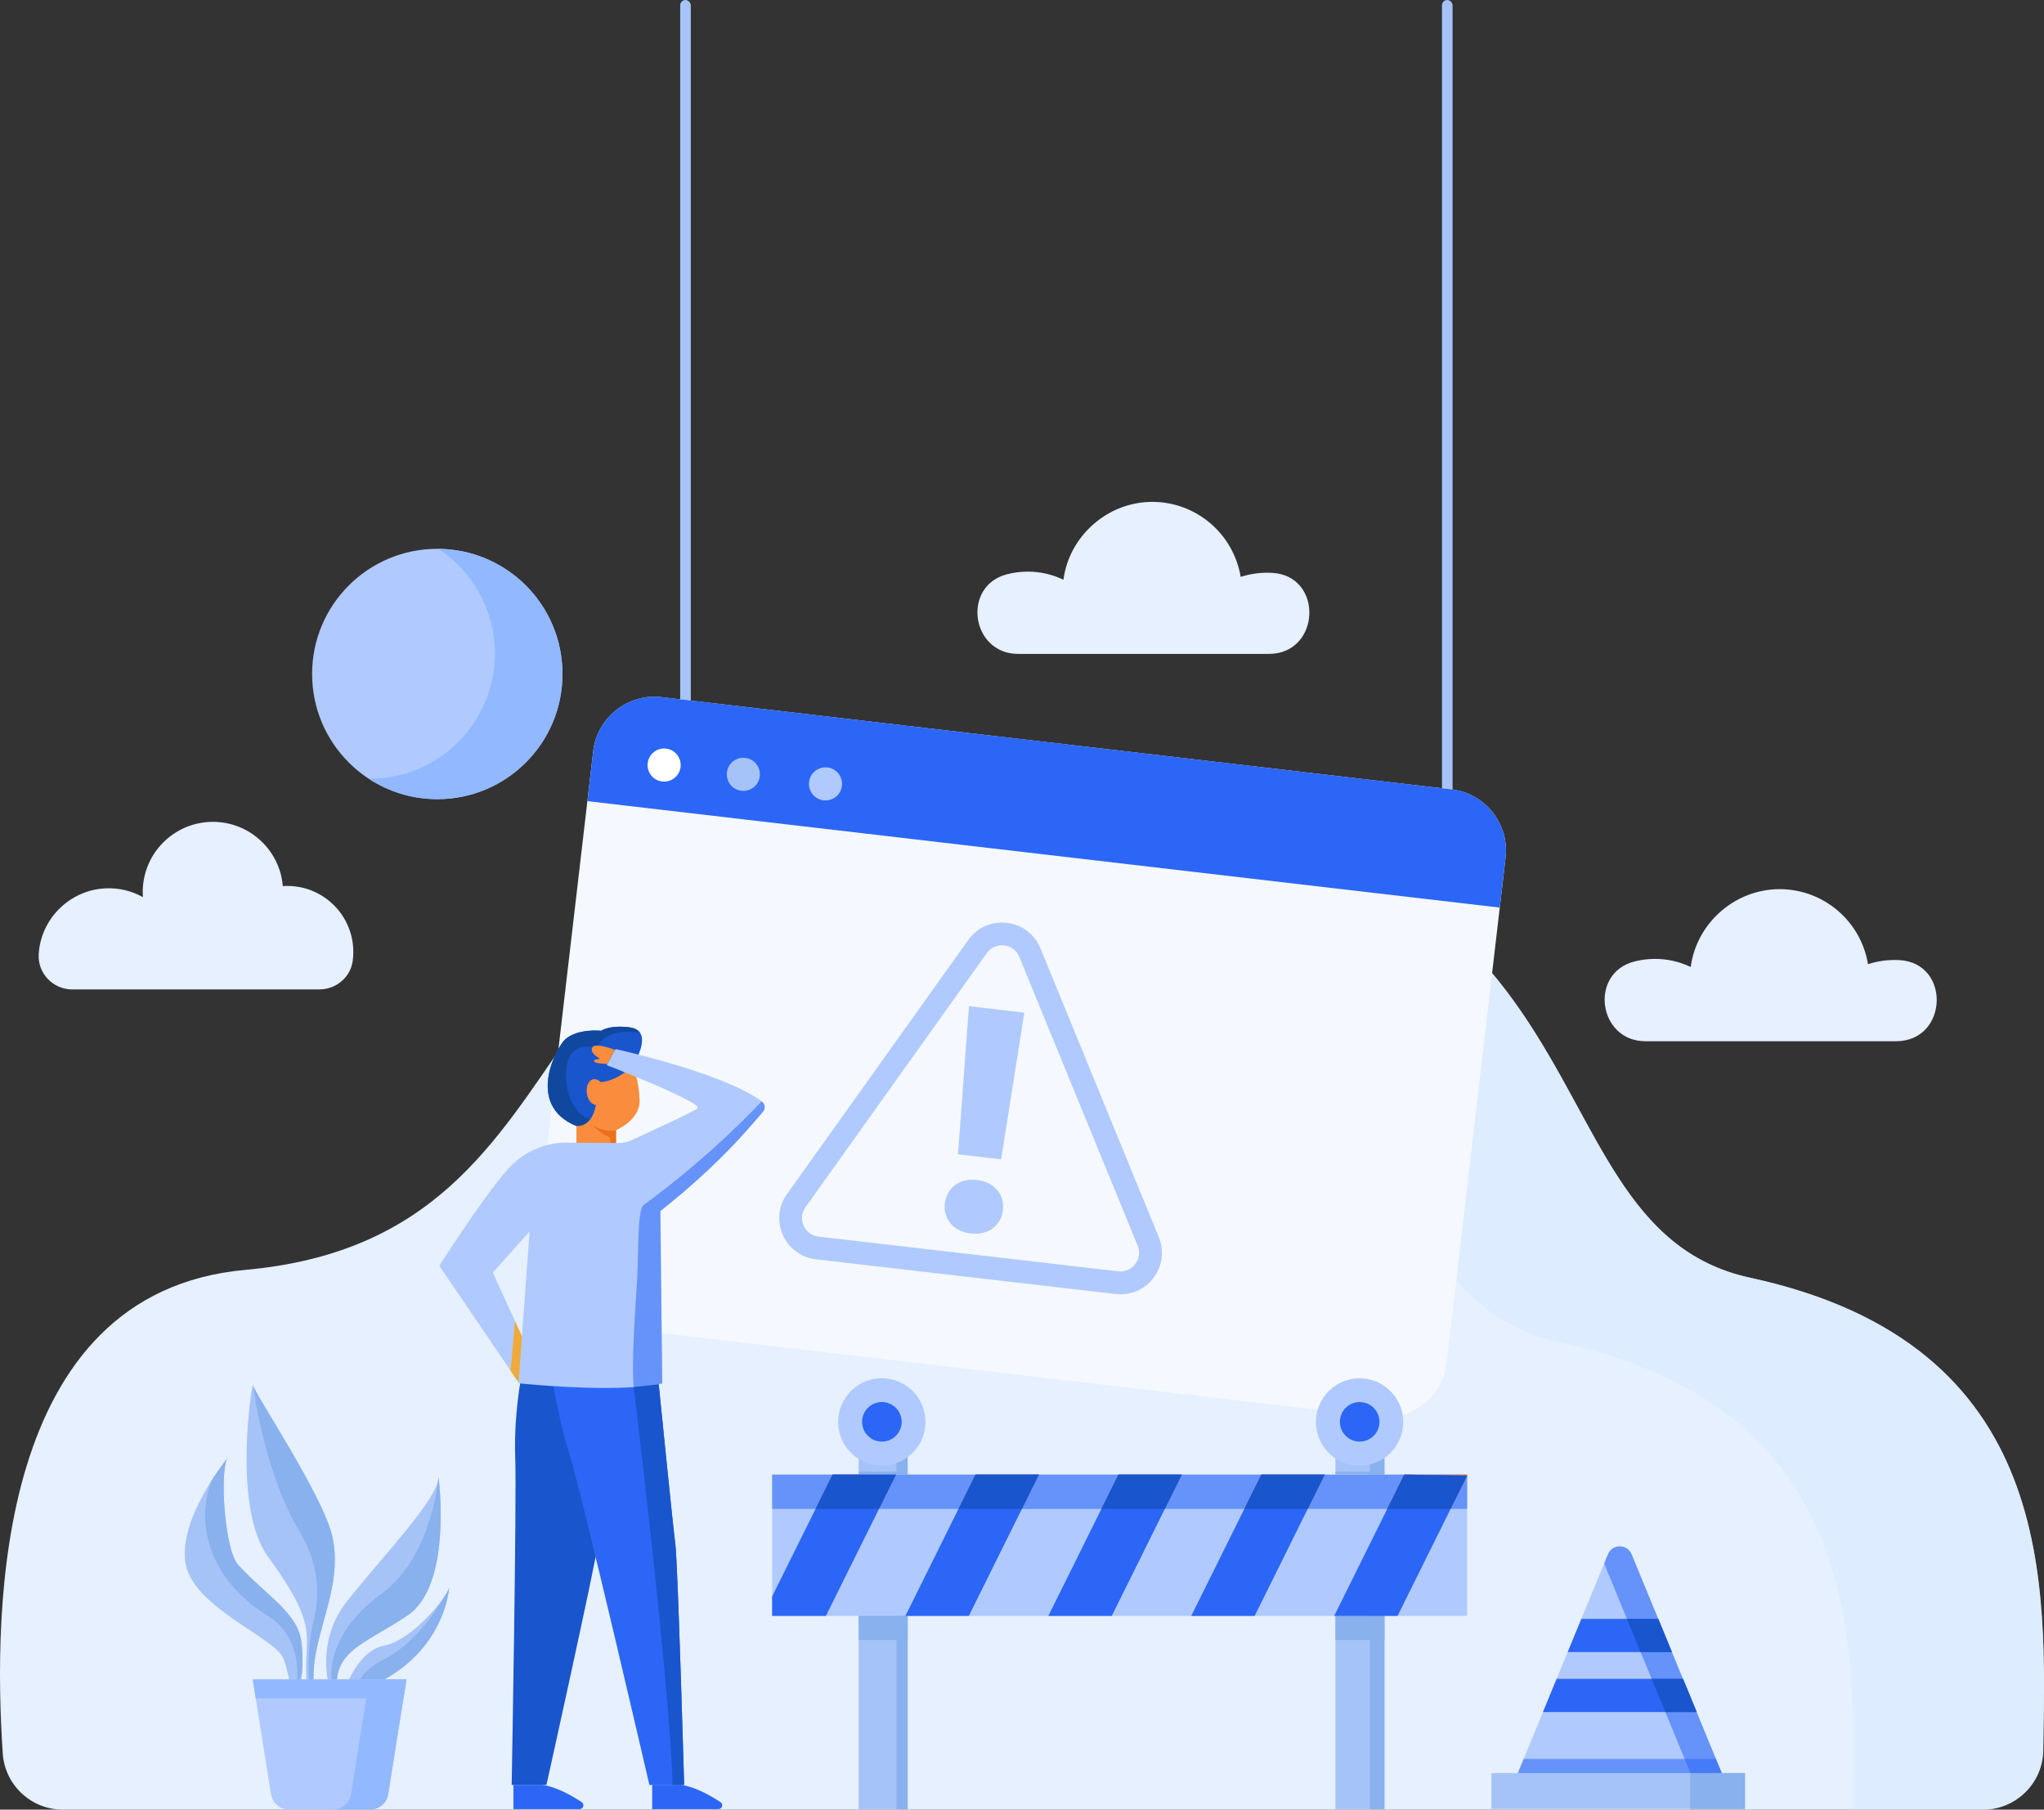 <?xml version="1.0" encoding="UTF-8"?><svg id="Layer_2" xmlns="http://www.w3.org/2000/svg" viewBox="0 0 431.91 382.42"><rect x="0" y="0" width="431.91" height="382.42" fill="#333333" stroke="none"/><defs><style>.cls-1{fill:none;}.cls-2{fill:#f98d3d;}.cls-3{fill:#ed701b;}.cls-4{fill:#e6f0ff;}.cls-5{fill:#f5f9ff;}.cls-6{fill:#f77e2d;}.cls-7{fill:#fff;}.cls-8{fill:#efaa3a;}.cls-9{fill:#92b9ff;}.cls-10{fill:#a6c3f7;}.cls-11{fill:#b0caff;}.cls-12{fill:#1048a0;}.cls-13{fill:#1955cc;}.cls-14{fill:#88b1ed;}.cls-15,.cls-16{fill:#2b66f6;}.cls-16,.cls-17{opacity:.55;}.cls-17{fill:#d4e8ff;}</style></defs><g id="OBJECTS"><g><path class="cls-4" d="M419.02,382.42c6.95,0,12.62-5.57,12.73-12.52,.53-34.64,3.32-85.75-61.92-99.88-52.8-11.44-21.49-105.27-163.69-99.21-102.07,4.35-74.96,90.39-154.32,97.55C-.99,273.14-1.45,339.93,.58,370.53c.44,6.69,6,11.89,12.71,11.89H419.02Z"/><path class="cls-17" d="M369.82,270.02c-52.8-11.44-21.49-105.27-163.69-99.21-24.28,1.03-41.24,6.7-54.07,14.81,4.32-.57,8.91-.97,13.8-1.17,142.19-6.06,110.89,87.77,163.69,99.21,64.55,13.98,62.51,64.15,61.94,98.76h27.52c6.95,0,12.62-5.57,12.73-12.52,.53-34.64,3.32-85.75-61.92-99.88Z"/><rect class="cls-10" x="143.73" y="0" width="2.24" height="154.15" rx="1.12" ry="1.12"/><rect class="cls-10" x="304.7" y="0" width="2.24" height="177.83" rx="1.12" ry="1.12"/><path class="cls-5" d="M306.73,166.82l-166.95-19.49c-7.13-.83-13.59,4.28-14.43,11.41l-12.46,106.75c-.83,7.13,4.28,13.59,11.41,14.43l166.95,19.49c7.13,.83,13.59-4.28,14.43-11.41l12.46-106.75c.83-7.13-4.28-13.59-11.41-14.43Z"/><path class="cls-15" d="M316.91,191.81l1.23-10.57c.83-7.13-4.28-13.59-11.41-14.43l-166.95-19.49c-7.13-.83-13.59,4.28-14.43,11.41l-1.23,10.57,192.78,22.5Z"/><g><path class="cls-7" d="M143.81,162.08c-.22,1.92-1.96,3.29-3.88,3.07-1.92-.22-3.29-1.96-3.07-3.88,.22-1.92,1.96-3.29,3.88-3.07s3.29,1.96,3.07,3.88Z"/><path class="cls-10" d="M160.55,164.04c-.22,1.92-1.96,3.29-3.88,3.07-1.92-.22-3.29-1.96-3.07-3.88s1.96-3.29,3.88-3.07c1.92,.22,3.29,1.96,3.07,3.88Z"/><path class="cls-11" d="M177.91,166.06c-.22,1.92-1.96,3.29-3.88,3.07s-3.29-1.96-3.07-3.88c.22-1.92,1.96-3.29,3.88-3.07,1.92,.22,3.29,1.96,3.07,3.88Z"/></g><path class="cls-13" d="M110.75,287.66s-2.26,10-1.88,20.22c.34,9.15-.75,69.31-.75,69.31h7.35s10.46-47.12,10.85-50.84c.39-3.72,5.65-40.93,5.65-40.93l-21.22,2.24Z"/><path class="cls-15" d="M115.64,284.92s1.69,12.85,4.57,21.99c2.88,9.13,17.01,70.29,17.01,70.29h7.35s-1.35-47.12-1.86-50.84c-.51-3.72-4.23-40.93-4.23-40.93l-22.83-.51Z"/><path class="cls-15" d="M137.81,377.18v5.13h13.99c.79,0,1.11-1.03,.44-1.47-2.05-1.36-5.32-3.24-8.37-3.66h-6.06Z"/><path class="cls-15" d="M108.49,377.18v5.13h13.99c.79,0,1.11-1.03,.44-1.47-2.05-1.36-5.32-3.24-8.37-3.66h-6.06Z"/><g><path class="cls-13" d="M133.73,225.12s4.81-7.31-.71-8.02c-4.24-.55-5.99,.72-5.99,.72,0,0-4.88-.54-7.56,1.78-1.83,1.59-8.55,13.9,2.32,18.35s8.55-6.95,8.55-6.95l3.39-5.88Z"/><path class="cls-12" d="M133.02,217.11c-4.24-.55-5.99,.72-5.99,.72,0,0-4.88-.54-7.56,1.78-1.83,1.59-8.55,13.9,2.32,18.35,5.11,2.09,7.3,.68,8.2-1.4-10.31,2.9-11.43-9.53-9.73-13.06,1.73-3.59,5.87-1.94,5.87-1.94,1.62-4.08,6.91-3.64,9.09-3.32-.4-.57-1.09-.98-2.2-1.13Z"/><path class="cls-2" d="M126.96,228.69s-1.43-1.43-2.49,0c-1.07,1.43-.36,4.63,1.43,4.81,0,0-.53,4.63-4.1,4.45v3.74h8.37v-2.85s5.17-2.14,4.99-6.41c-.18-4.28-1.43-7.31-1.43-7.31,0,0-2.85,3.21-6.77,3.56Z"/><path class="cls-3" d="M128.24,240.04c.83,.35,.68,.87,.72,1.65h1.2v-2.85s-2.03,.64-5-1.05c0,0,1.73,1.69,3.08,2.25Z"/></g><path class="cls-2" d="M129.96,221.87s-4.34-1.73-4.85-.43c-.33,.85,.51,1.58,1.67,2.32l-1.02,.17c-.23,.04-.31,.33-.13,.47,.28,.23,1.07,.38,2.71,.44l1.62-2.97Z"/><g><polygon class="cls-1" points="104.14 268.94 109.95 287.69 109.85 286.74 109.95 287.69 111.92 260.39 104.14 268.94"/><path class="cls-11" d="M160.95,232.74c-8.28-6.13-30.88-11.04-30.88-11.04l-1.86,3.39s20.52,7.95,19.17,9.14c-.8,.7-10.82,5.29-14.22,6.84-.73,.33-1.52,.49-2.33,.48l-10.39-.06s-7.5-.89-13.39,5.88c-5.27,6.07-14.23,20.12-14.23,20.12l15.1,22.2,1.67,2.45v-.03s0,.21,0,.21c0,0,.54,.06,1.49,.15,4.85,.45,20.41,1.68,28.64-.07l.23-.05-.39-36.42c13.14-10.4,19.42-18.44,21.66-20.96,.59-.67,.48-1.69-.24-2.23Zm-50.66,49.67l-1.47-3.22-4.69-10.25,7.78-8.72-1.4,19.13-.22,3.06Z"/></g><polygon class="cls-8" points="108.82 279.19 110.3 282.41 109.58 292.12 109.57 292.15 107.9 289.7 108.82 279.19"/><path class="cls-16" d="M136.02,254.63c-1.4,1.02-1.04,10.02-1.39,15.65-.58,9.43-1.14,17.59-.73,22.85,2.13-.14,4.11-.37,5.79-.73l.23-.05-.39-36.42c13.14-10.4,19.42-18.44,21.66-20.96,.59-.67,.48-1.69-.24-2.23,0,0-10.39,11.33-24.93,21.89Z"/><path class="cls-13" d="M142.7,326.35c-.37-2.68-2.41-22.8-3.51-33.8l-5.28,.58s7.7,63.33,8.21,84.06h2.44s-1.35-47.12-1.86-50.84Z"/><g><g><g><path class="cls-10" d="M67.5,359.36s-2.26-2.12-.74-10.14c1.52-8.02,5.38-15.73,3.48-24.43-1.89-8.71-16.73-30.65-16.77-32.11-.05-1.46-4.58,25.53,3.09,36.17,7.67,10.63,8.59,14.32,8.25,19.92-.34,5.59,.08,10.1,.92,11.4l1.77-.79Z"/><path class="cls-14" d="M66.1,343.22c-.89,3.58-1.43,12.55,0,14.7,.13,.2,.32,.09,.56-.28-.43-1.48-.72-4.08,.1-8.42,1.52-8.02,5.38-15.73,3.48-24.43-1.89-8.71-16.73-30.65-16.77-32.11,0,0,2.24,18.29,9.76,30.87,5.39,9.01,3.76,16.1,2.87,19.68Z"/></g><g><path class="cls-10" d="M70.21,358.81s-4.36-10.88,3.03-20.3c7.39-9.42,19.2-21.52,19.43-26.31,0,0,3.04,22.75-6.58,29.19-9.61,6.44-16.35,7.47-14.69,17.38l-1.19,.04Z"/><path class="cls-14" d="M80.58,336.82c-10.72,7.8-11.59,16.79-9.93,20.96,.13,.32,.37,.52,.7,.63-1.44-9.56,5.25-10.65,14.74-17.01,9.61-6.44,6.58-29.19,6.58-29.19,0,0-1.36,16.82-12.08,24.62Z"/></g><g><path class="cls-10" d="M63.04,359.05s1.4-5.76,.65-11.98c-.74-6.22-7.24-9.72-13.31-16.29-3.12-3.38-4.05-21.25-2.11-22.91,0,0-10.72,12.99-9.06,22.5,1.65,9.51,19.14,15.69,20.76,20.29,1.62,4.6,1.48,8.45,1.48,8.45l1.59-.05Z"/><g><path class="cls-14" d="M44.65,312.98c-3.54,9.59,.09,21.21,11.86,28.43,8.66,5.31,5.9,16.36,5.9,16.36l1.42-4.36c.13-1.88,.14-4.08-.13-6.34-.74-6.22-7.24-9.72-13.31-16.29-3.01-3.26-3.98-20-2.31-22.67-.49,.62-1.88,2.42-3.43,4.87Z"/><path class="cls-14" d="M48.08,308.11c.12-.15,.19-.24,.19-.24-.07,.06-.13,.14-.19,.24Z"/></g></g><g><path class="cls-10" d="M72.45,358.33s2.51-9.32,8.73-10.58c6.21-1.25,13.35-10.44,13.73-12.24,0,0-1.05,17.31-22.46,22.81Z"/><path class="cls-14" d="M80.82,350.84c-3.81,1.9-5.39,4.46-5.95,6.79,19.06-6.13,20.04-22.11,20.04-22.11-.08,.36-.42,1.01-.97,1.82-1.87,3.28-6.4,10.13-13.12,13.5Z"/></g></g><path class="cls-11" d="M85.89,354.9H53.4l3.86,24.27c.29,1.84,1.88,3.2,3.74,3.2h17.29c1.86,0,3.45-1.35,3.74-3.2l3.86-24.27Z"/><polygon class="cls-9" points="85.26 358.91 85.89 354.9 53.4 354.9 54.04 358.91 85.26 358.91"/><path class="cls-9" d="M78.02,354.9l-3.86,24.27c-.29,1.84-1.88,3.2-3.74,3.2h7.87c1.86,0,3.45-1.35,3.74-3.2l3.86-24.27h-7.87Z"/></g><g><rect class="cls-11" x="163.16" y="311.62" width="146.86" height="29.86"/><rect class="cls-16" x="163.16" y="311.62" width="146.86" height="7.25"/><polygon class="cls-6" points="175.93 311.62 189.33 311.62 185.74 318.87 172.33 318.87 175.93 311.62"/><polygon class="cls-6" points="206.13 311.62 219.53 311.62 215.94 318.87 202.54 318.87 206.13 311.62"/><polygon class="cls-6" points="236.33 311.62 249.73 311.62 246.14 318.87 232.74 318.87 236.33 311.62"/><polygon class="cls-6" points="266.53 311.62 279.92 311.62 276.33 318.87 262.93 318.87 266.53 311.62"/><polygon class="cls-6" points="310.02 311.62 310.02 311.82 306.52 318.87 293.13 318.87 296.73 311.62 310.02 311.62"/><rect class="cls-10" x="181.44" y="341.48" width="10.35" height="40.83"/><rect class="cls-14" x="189.44" y="341.48" width="2.35" height="40.83"/><rect class="cls-10" x="282.19" y="341.48" width="10.35" height="40.83"/><rect class="cls-14" x="289.48" y="341.48" width="3.06" height="40.83"/><rect class="cls-14" x="181.44" y="341.45" width="10.35" height="5.14"/><rect class="cls-14" x="282.19" y="341.45" width="10.35" height="5.14"/><rect class="cls-10" x="181.44" y="306.95" width="10.35" height="4.64"/><rect class="cls-14" x="189.44" y="306.95" width="2.35" height="4.64"/><rect class="cls-10" x="282.19" y="306.95" width="10.35" height="4.64"/><rect class="cls-14" x="289.48" y="306.95" width="3.06" height="4.64"/><rect class="cls-14" x="181.44" y="311.01" width="10.35" height=".58"/><rect class="cls-14" x="282.19" y="311.01" width="10.35" height=".58"/><g><polygon class="cls-15" points="189.33 311.62 174.52 341.48 163.16 341.48 163.16 337.36 175.93 311.62 189.33 311.62"/><polygon class="cls-15" points="206.13 311.62 191.32 341.48 204.72 341.48 219.53 311.62 206.13 311.62"/><polygon class="cls-15" points="249.73 311.62 234.92 341.48 221.52 341.48 236.33 311.62 249.73 311.62"/><polygon class="cls-15" points="279.92 311.62 265.12 341.48 251.72 341.48 266.53 311.62 279.92 311.62"/><polygon class="cls-15" points="296.73 311.62 281.92 341.48 295.31 341.48 310.02 311.82 296.73 311.62"/></g><g><polygon class="cls-13" points="189.33 311.62 185.74 318.87 172.33 318.87 175.93 311.62 189.33 311.62"/><polygon class="cls-13" points="219.53 311.62 215.94 318.87 202.54 318.87 206.13 311.62 219.53 311.62"/><polygon class="cls-13" points="249.73 311.62 246.14 318.87 232.74 318.87 236.33 311.62 249.73 311.62"/><polygon class="cls-13" points="279.92 311.62 276.33 318.87 262.93 318.87 266.53 311.62 279.92 311.62"/><polygon class="cls-13" points="310.02 311.82 306.52 318.87 293.13 318.87 296.73 311.62 310.02 311.82"/></g><circle class="cls-11" cx="186.35" cy="300.47" r="9.23" transform="translate(-45.85 33.84) rotate(-9.24)"/><path class="cls-15" d="M190.53,300.47c0-2.31-1.87-4.18-4.18-4.18s-4.18,1.87-4.18,4.18,1.87,4.18,4.18,4.18,4.18-1.87,4.18-4.18Z"/><circle class="cls-11" cx="287.31" cy="300.47" r="9.23" transform="translate(-44.54 50.06) rotate(-9.24)"/><path class="cls-15" d="M291.49,300.47c0-2.31-1.87-4.18-4.18-4.18s-4.18,1.87-4.18,4.18,1.87,4.18,4.18,4.18,4.18-1.87,4.18-4.18Z"/></g><g><path class="cls-11" d="M365.66,379.14h-46.77l7.15-17.34h0s2.88-7.01,2.88-7.01l.79-1.92,1.29-3.12,.26-.64,2.88-7,.53-1.27,5.1-12.38c.92-2.23,4.08-2.23,5,0l5.1,12.38,.53,1.27,2.88,7,.26,.64,1.29,3.12,.79,1.92,2.88,7h0s7.15,17.35,7.15,17.35Z"/><polygon class="cls-16" points="321.96 371.71 318.89 379.14 365.67 379.14 362.6 371.71 321.96 371.71"/><rect class="cls-10" x="315.15" y="374.7" width="53.57" height="7.57"/><rect class="cls-14" x="357.15" y="374.7" width="11.57" height="7.57"/><g><path class="cls-16" d="M363.82,374.69h-6.62l-5.31-12.89h0s-2.88-7.01-2.88-7.01l-.79-1.92-1.29-3.12-.26-.64-2.88-7-.53-1.27-4.29-10.42,.8-1.96c.92-2.23,4.08-2.23,5,0l5.1,12.38,.53,1.27,2.88,7,.26,.64,1.29,3.12,.79,1.92,2.88,7h0s5.31,12.9,5.31,12.9Z"/><g><polygon class="cls-15" points="353.28 349.12 331.27 349.12 334.15 342.12 350.4 342.12 353.28 349.12"/><polygon class="cls-15" points="358.51 361.79 358.51 361.8 326.04 361.8 326.04 361.79 328.92 354.79 355.63 354.79 358.51 361.79"/><polygon class="cls-13" points="353.28 349.12 346.67 349.12 343.79 342.12 350.4 342.12 353.28 349.12"/><polygon class="cls-13" points="358.51 361.79 358.51 361.8 351.89 361.8 351.89 361.79 349.01 354.79 355.63 354.79 358.51 361.79"/></g></g></g><g><path class="cls-4" d="M67.52,209.08c3.49,0,6.53-2.54,7.01-6,.08-.62,.13-1.26,.13-1.9,0-7.71-6.25-13.96-13.96-13.96-.32,0-.63,.01-.94,.03-.64-7.6-7.01-13.57-14.77-13.57-8.19,0-14.83,6.64-14.83,14.83,0,.36,.02,.72,.04,1.08-2.32-1.3-5.03-1.99-7.91-1.86-7.45,.34-13.57,6.3-14.1,13.74,0,.06,0,.12-.01,.18-.24,4.04,3.03,7.44,7.08,7.44h52.26Z"/><path class="cls-4" d="M400.65,220.04c11.04,0,11.65-16.61,.62-17.15-.3-.01-.6-.02-.91-.02-1.97,0-3.86,.31-5.64,.88-1.48-8.99-9.28-15.85-18.69-15.85s-17.55,7.17-18.77,16.45c-2.28-1.09-4.84-1.71-7.54-1.71-1.51,0-2.97,.19-4.37,.55-9.65,2.49-7.63,16.85,2.34,16.85h52.95Z"/><path class="cls-4" d="M268.09,138.19c11.03,0,11.65-16.61,.62-17.14-.3-.01-.6-.02-.91-.02-1.97,0-3.86,.31-5.64,.88-1.48-8.99-9.28-15.85-18.68-15.85s-17.55,7.17-18.77,16.45c-2.28-1.09-4.84-1.71-7.53-1.71-1.51,0-2.97,.19-4.37,.55-9.65,2.48-7.62,16.84,2.34,16.84h52.93Z"/><circle class="cls-11" cx="92.4" cy="142.43" r="26.45"/><path class="cls-9" d="M92.62,115.98c7.19,4.73,11.95,12.87,11.95,22.12,0,14.61-11.84,26.45-26.45,26.45-.07,0-.14,0-.22,0,4.17,2.74,9.15,4.34,14.51,4.34,14.61,0,26.45-11.84,26.45-26.45s-11.73-26.33-26.24-26.45Z"/></g><path class="cls-11" d="M235.73,273.46l-63.31-7.33c-3.11-.36-5.73-2.29-7-5.15-1.27-2.86-.94-6.1,.88-8.65l38.3-53.69c1.88-2.64,4.93-3.99,8.15-3.62,3.22,.37,5.88,2.39,7.1,5.38l25.01,61.03c1.19,2.9,.77,6.12-1.13,8.62-1.89,2.5-4.88,3.77-8,3.41Zm-23.55-73.66c-1.45-.17-2.82,.44-3.67,1.63l-38.3,53.69c-.82,1.15-.97,2.6-.39,3.89,.57,1.29,1.75,2.16,3.15,2.32l63.31,7.33c1.4,.16,2.75-.41,3.6-1.54,.85-1.12,1.04-2.57,.51-3.88l-25.01-61.03c-.55-1.35-1.75-2.26-3.2-2.42Z"/><path class="cls-11" d="M199.65,254.32c.09-.82,.33-1.55,.7-2.21,.37-.66,.85-1.21,1.44-1.66,.59-.44,1.28-.77,2.06-.96,.78-.2,1.64-.24,2.58-.13,.94,.11,1.77,.35,2.5,.72,.73,.37,1.33,.84,1.8,1.41,.47,.57,.82,1.22,1.03,1.94,.21,.73,.27,1.5,.17,2.31-.09,.82-.33,1.55-.7,2.19-.37,.65-.85,1.19-1.44,1.64-.59,.45-1.28,.77-2.08,.96-.79,.2-1.66,.24-2.6,.13-.94-.11-1.76-.35-2.48-.72-.71-.37-1.31-.84-1.78-1.41-.47-.57-.82-1.21-1.03-1.92-.21-.71-.27-1.48-.18-2.29Zm11.9-9.32l-9.12-1.06,2.32-31.31,11.7,1.36-4.9,31.01Z"/></g></g></svg>
